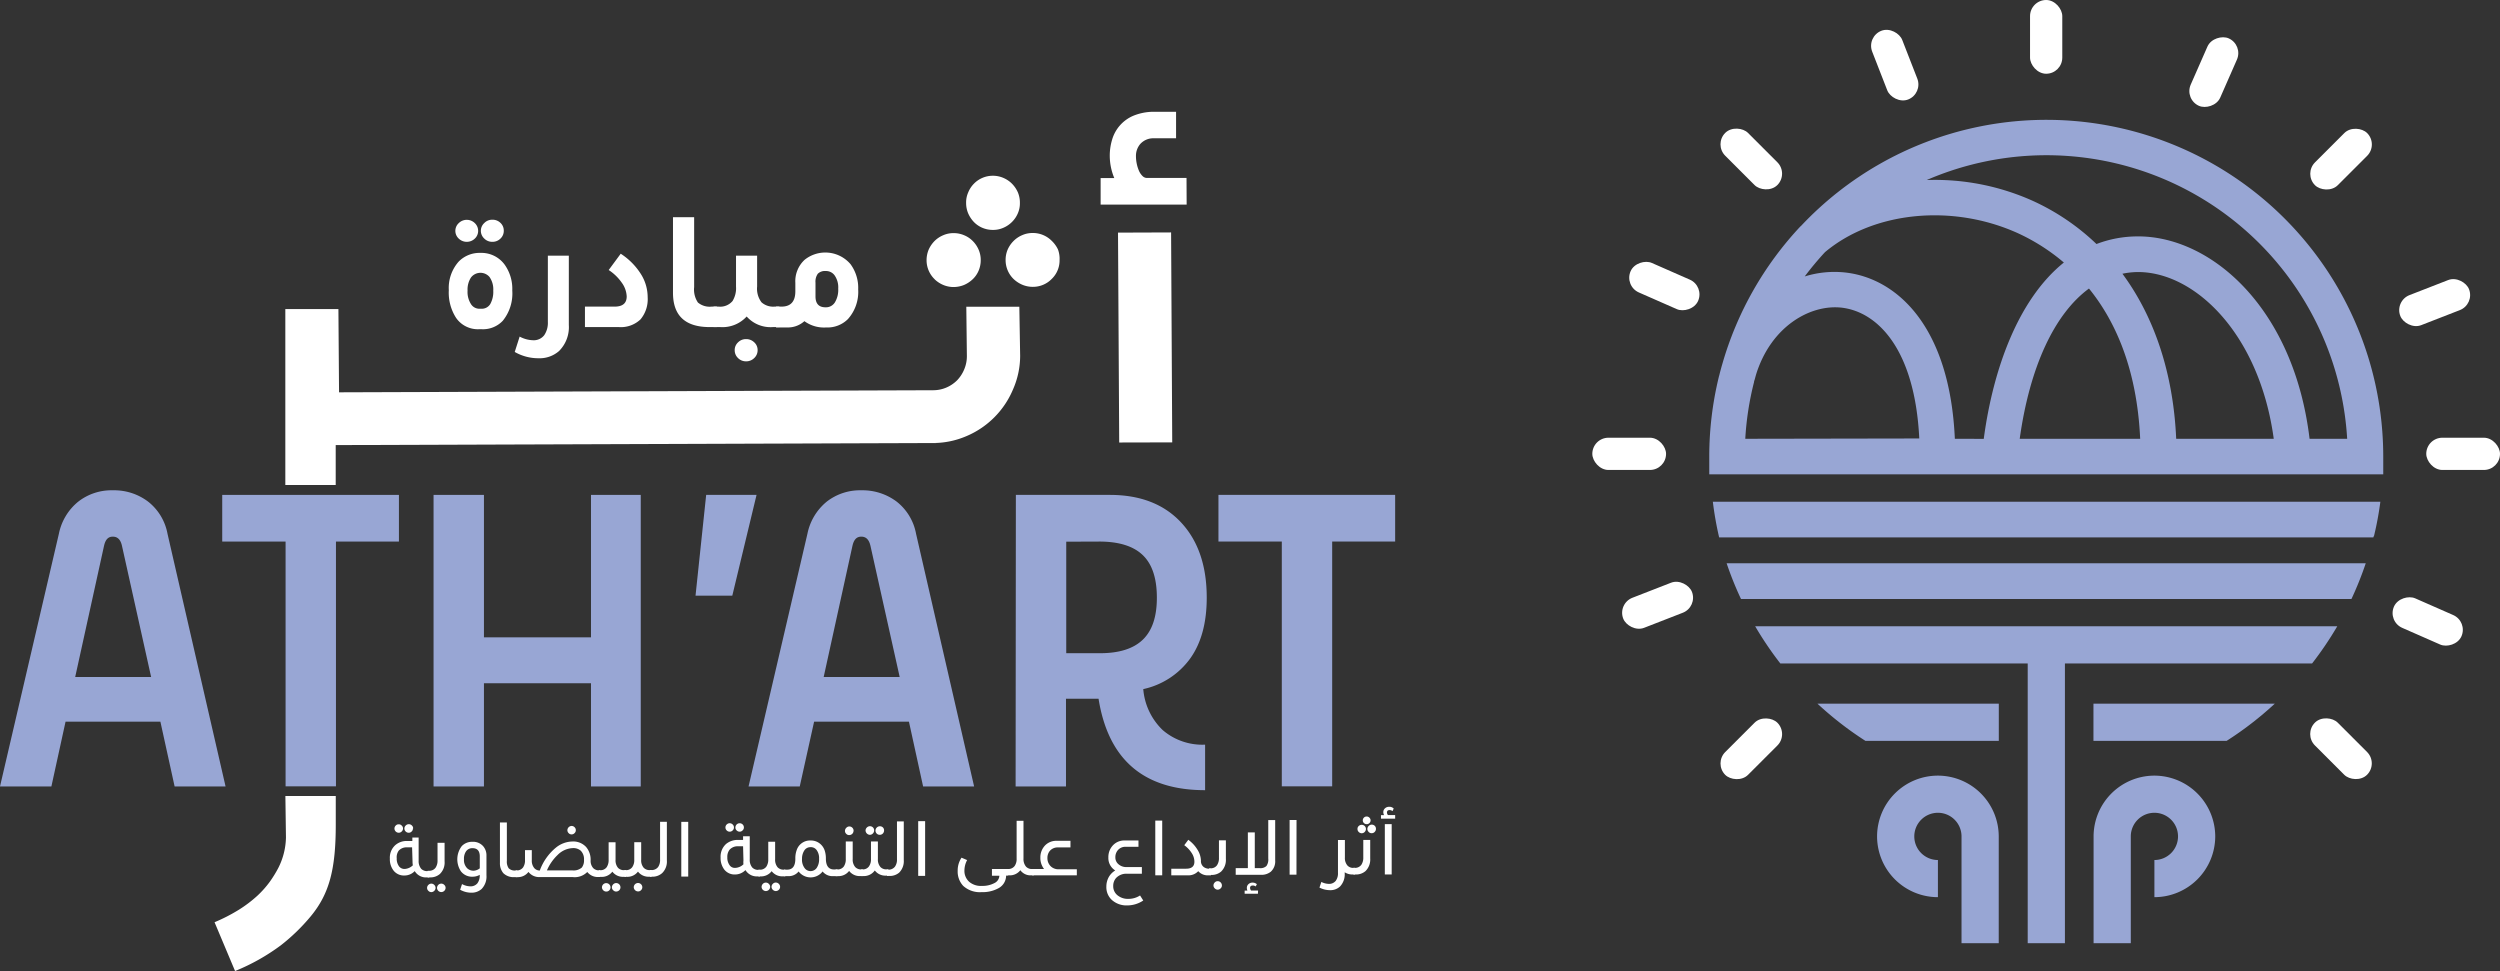 <svg xmlns="http://www.w3.org/2000/svg" viewBox="0 0 397 154.21"><rect x="0" y="0" width="397" height="154.21" fill="#333333" stroke="none"/><defs><style>.cls-1{fill:#98a6d4;}.cls-2{fill:#fff;}</style></defs><g id="Layer_2" data-name="Layer 2"><g id="Calque_1" data-name="Calque 1"><path class="cls-1" d="M378.46,72.51A53.49,53.49,0,0,0,286,35.88l-.1.08h0a53.54,53.54,0,0,0-12.4,21.86c-.08.26-.15.52-.22.78s-.16.59-.23.88-.09.3-.12.45h0a53.58,53.58,0,0,0-1.5,12.56v2.83H378.46ZM277.15,69.68a47.17,47.17,0,0,1,1.39-9c0-.16.08-.31.12-.46.08-.3.16-.59.25-.89,2.4-7.51,8.53-11,13.48-10.48,5.66.62,11.69,6.45,12.39,20.78Zm33.28,0c-.81-18.07-9.37-25.53-17.43-26.41a15.9,15.9,0,0,0-6.41.63,49.22,49.22,0,0,1,3.21-3.85c7.73-6.49,20.28-7.73,30.68-3a31.56,31.56,0,0,1,7.26,4.64c-7.24,5.82-11.24,16.9-12.72,28Zm10.3,0c1.61-11.53,5.57-19.88,11-23.86,4.18,5.15,7.62,12.75,8.13,23.86Zm24.85,0c-.46-10.35-3.43-19.29-8.54-26.21a12.42,12.42,0,0,1,2.45-.27h.17c9.09.12,19.17,10,21.41,26.48Zm21.18,0c-2.48-20.69-15.49-32-27-32.14h-.27a18.37,18.37,0,0,0-6.57,1.21,36.41,36.41,0,0,0-10.06-6.83,37.9,37.9,0,0,0-16.9-3.33,47.84,47.84,0,0,1,66.77,41.09Z"/><path class="cls-1" d="M278.72,99.45a53.91,53.91,0,0,0,4,5.91H322v44.42h5.91V105.36h39.25a55.27,55.27,0,0,0,4-5.91Z"/><path class="cls-1" d="M342.12,123.17a9.67,9.67,0,0,0-9.66,9.66v16.95h5.91V132.83a3.75,3.75,0,1,1,3.75,3.74v5.9a9.67,9.67,0,0,0,9.66-9.64h0A9.68,9.68,0,0,0,342.12,123.17Z"/><path class="cls-1" d="M307.74,123.17a9.66,9.66,0,0,0-9.66,9.65h0a9.66,9.66,0,0,0,9.66,9.65v-5.9a3.75,3.75,0,1,1,3.75-3.74v16.95h5.91V132.83A9.67,9.67,0,0,0,307.74,123.17Z"/><path class="cls-1" d="M332.44,117.65h21.15a54.17,54.17,0,0,0,7.65-5.91h-28.8Z"/><path class="cls-1" d="M296.23,117.65h21.18v-5.91h-28.8A53.9,53.9,0,0,0,296.23,117.65Z"/><path class="cls-1" d="M377,85.08a50.88,50.88,0,0,0,1-5.4h-106A52.85,52.85,0,0,0,273,85.34H376.89C376.92,85.19,377,85.08,377,85.08Z"/><path class="cls-1" d="M276.47,95.12h96.94a53.61,53.61,0,0,0,2.27-5.67H274.19A53.67,53.67,0,0,0,276.47,95.12Z"/><rect class="cls-2" x="385.29" y="69.51" width="11.71" height="5.12" rx="2.56"/><rect class="cls-2" x="252.86" y="69.51" width="11.71" height="5.12" rx="2.56"/><rect class="cls-2" x="322.37" width="5.12" height="11.71" rx="2.56"/><rect class="cls-2" x="369.19" y="113.04" width="5.12" height="11.71" rx="2.56" transform="translate(24.81 297.69) rotate(-45)"/><rect class="cls-2" x="275.55" y="19.39" width="5.12" height="11.71" rx="2.56" transform="translate(63.6 204.05) rotate(-45)"/><rect class="cls-2" x="365.89" y="22.69" width="11.71" height="5.12" rx="2.56" transform="translate(91 270.23) rotate(-44.99)"/><rect class="cls-2" x="272.25" y="116.33" width="11.71" height="5.12" rx="2.56" transform="translate(-2.63 231.44) rotate(-44.99)"/><rect class="cls-2" x="382.99" y="92.85" width="5.12" height="11.71" rx="2.56" transform="translate(140.06 411.96) rotate(-66.28)"/><rect class="cls-2" x="261.75" y="39.58" width="5.12" height="11.71" rx="2.56" transform="translate(116.38 269.13) rotate(-66.28)"/><rect class="cls-2" x="345.71" y="8.89" width="11.71" height="5.12" rx="2.56" transform="translate(199.65 328.71) rotate(-66.28)"/><rect class="cls-2" x="298.34" y="4.51" width="5.12" height="11.71" rx="2.56" transform="translate(16.74 109.89) rotate(-21.28)"/><rect class="cls-2" x="380.77" y="45.48" width="11.71" height="5.12" rx="2.56" transform="translate(8.91 143.54) rotate(-21.27)"/><rect class="cls-2" x="257.37" y="93.54" width="11.71" height="5.12" rx="2.56" transform="translate(-16.93 102.05) rotate(-21.27)"/><path class="cls-2" d="M148.41,44.34a4.42,4.42,0,0,0,1.38.91,4.2,4.2,0,0,0,1.66.33,4.45,4.45,0,0,0,1.67-.34,4.71,4.71,0,0,0,1.37-.92,4,4,0,0,0,.92-1.35,4.2,4.2,0,0,0,.33-1.66,4.06,4.06,0,0,0-.34-1.67,4.38,4.38,0,0,0-.93-1.37,4.12,4.12,0,0,0-1.38-.92,4.2,4.2,0,0,0-1.66-.33,4,4,0,0,0-1.66.34,4.31,4.31,0,0,0-1.38.93,4.66,4.66,0,0,0-.93,1.38,4.38,4.38,0,0,0-.32,1.66,4.18,4.18,0,0,0,1.27,3Z"/><path class="cls-2" d="M167,38.23A4.21,4.21,0,0,0,164,37a4.06,4.06,0,0,0-1.67.34,4.31,4.31,0,0,0-1.38.93,4.51,4.51,0,0,0-.94,1.38,4.2,4.2,0,0,0-.32,1.66,4.18,4.18,0,0,0,1.27,3,4.58,4.58,0,0,0,1.39.91,4.25,4.25,0,0,0,1.67.33,4.14,4.14,0,0,0,3-1.26,4.07,4.07,0,0,0,1.24-3A4.22,4.22,0,0,0,168,39.6,4.71,4.71,0,0,0,167,38.23Z"/><path class="cls-2" d="M154.66,35.26a4.1,4.1,0,0,0,1.35.92,4.25,4.25,0,0,0,1.67.33,4,4,0,0,0,1.66-.34,4.38,4.38,0,0,0,1.37-.93,4.31,4.31,0,0,0,.93-1.38,4,4,0,0,0,.32-1.67,4.2,4.2,0,0,0-.33-1.66,4.58,4.58,0,0,0-.94-1.37,4.28,4.28,0,0,0-1.38-.92,4.2,4.2,0,0,0-1.66-.33,4.18,4.18,0,0,0-3,1.27,4.22,4.22,0,0,0-.9,1.38,3.88,3.88,0,0,0-.33,1.66,4.25,4.25,0,0,0,.33,1.67A4.71,4.71,0,0,0,154.66,35.26Z"/><polygon class="cls-2" points="177.54 36.94 177.73 70.27 186.15 70.25 185.97 36.91 177.54 36.94"/><path class="cls-2" d="M188.42,28.26h-6.29a1,1,0,0,1-.69-.3,2.59,2.59,0,0,1-.56-.81,5.76,5.76,0,0,1-.36-1.13,5.88,5.88,0,0,1-.13-1.27,2.89,2.89,0,0,1,.68-1.88,2.79,2.79,0,0,1,2.19-.91h3.5V17.75h-3.59a8.55,8.55,0,0,0-3.24.65,5.91,5.91,0,0,0-3.33,3.79,8.76,8.76,0,0,0-.37,2.56,9.25,9.25,0,0,0,.72,3.53h-2.17v4.21l13.66,0Z"/><path class="cls-1" d="M0,124.89,9.35,84.76a8.8,8.8,0,0,1,3.09-5.11,8.56,8.56,0,0,1,5.47-1.79,8.93,8.93,0,0,1,5.6,1.79,8.42,8.42,0,0,1,3.09,5.11l9.22,40.13H27.73L25.47,114.6H10.41L8.16,124.89Zm24-17.38L19.37,86.68c-.22-1-.71-1.46-1.46-1.46s-1.17.49-1.39,1.46l-4.58,20.83Z"/><path class="cls-1" d="M35.29,86V78.59H63.35V86h-10v38.87h-8V86Z"/><path class="cls-1" d="M68.85,78.59h8v22.62h17V78.59h7.9v46.3h-7.9V108.5h-17v16.39h-8Z"/><path class="cls-1" d="M112.14,78.59h8l-3.85,16h-5.84Z"/><path class="cls-1" d="M118.87,124.89l9.35-40.13a8.84,8.84,0,0,1,3.08-5.11,8.59,8.59,0,0,1,5.48-1.79,9,9,0,0,1,5.6,1.79,8.42,8.42,0,0,1,3.09,5.11l9.22,40.13h-8.1l-2.25-10.29H129.28L127,124.89Zm24-17.38-4.64-20.83c-.23-1-.71-1.46-1.46-1.46s-1.18.49-1.4,1.46l-4.57,20.83Z"/><path class="cls-1" d="M161.32,78.59h14.92q7.23,0,11.31,4.37t4.08,11.94q0,6-2.62,9.66a12.45,12.45,0,0,1-7.46,4.87,10.15,10.15,0,0,0,3.08,6.5,9.64,9.64,0,0,0,6.74,2.32v7.23q-14.6,0-16.92-14.52h-5.17v13.93h-8Zm8,7.43v17.71h5.37q4.57,0,6.8-2.16t2.22-6.67q0-4.58-2.22-6.73T174.65,86Z"/><path class="cls-1" d="M193.49,86V78.59h28.06V86h-10v38.87h-8V86Z"/><path class="cls-2" d="M161.87,48.71l-8.42,0,.09,7.81a5.33,5.33,0,0,1-.42,2.13A5.57,5.57,0,0,1,152,60.38a5.45,5.45,0,0,1-1.71,1.16,5.37,5.37,0,0,1-2.08.43l-94.37.33-.1-13.22-8.43,0,0,27.94h8V70.68l94.86-.33a13.37,13.37,0,0,0,5.34-1.11,13.85,13.85,0,0,0,7.33-7.34A13.3,13.3,0,0,0,162,56.51Z"/><path class="cls-2" d="M45.41,133a11.15,11.15,0,0,1-1.22,4.84A18.69,18.69,0,0,1,42.86,140a15.52,15.52,0,0,1-2,2.25,20.15,20.15,0,0,1-2.9,2.2,27.56,27.56,0,0,1-3.89,2l3.26,7.75a32.82,32.82,0,0,0,7.26-4.08,30.54,30.54,0,0,0,4.73-4.58c3-3.61,4-7.54,4-14.6v-4.53h-8Z"/><path class="cls-2" d="M68.17,139.33H67.8a2.08,2.08,0,0,1-1.94-1,2.25,2.25,0,0,1-1.67.7,2.08,2.08,0,0,1-1.69-.78,2.93,2.93,0,0,1-.59-1.9,2.67,2.67,0,0,1,.86-2.14,2.73,2.73,0,0,1,1.9-.66h.81V133h1v3.67a1.89,1.89,0,0,0,.41,1.3,1.3,1.3,0,0,0,1,.36h.26ZM64,131.56a.65.65,0,0,1-.2.47.66.66,0,0,1-.48.21.69.69,0,0,1-.48-.2.67.67,0,0,1-.2-.48.65.65,0,0,1,.2-.46.62.62,0,0,1,.48-.2.61.61,0,0,1,.47.2A.6.6,0,0,1,64,131.56Zm1.44,3h-.77a1.68,1.68,0,0,0-1.35.52A1.78,1.78,0,0,0,63,136.3a2,2,0,0,0,.38,1.29,1.07,1.07,0,0,0,.88.4,2,2,0,0,0,1.3-.58,3.58,3.58,0,0,1-.05-.61Zm.13-3a.6.6,0,0,1-.2.48.61.61,0,0,1-.47.2.68.68,0,0,1-.68-.67.63.63,0,0,1,.2-.47.68.68,0,0,1,1,0A.61.61,0,0,1,65.61,131.55Z"/><path class="cls-2" d="M68.5,141.67a.65.65,0,0,1-.47-.2.64.64,0,0,1-.21-.47.65.65,0,0,1,.2-.47.66.66,0,0,1,.48-.21.65.65,0,0,1,.46.2.66.66,0,0,1,.21.48.7.7,0,0,1-.67.67Zm-.59-2.34v-1.05h.26a1.22,1.22,0,0,0,1-.49,2,2,0,0,0,.31-1.17v-2.78H70.6v2.95a2.5,2.5,0,0,1-.75,2,2.29,2.29,0,0,1-1.59.54Zm2.17,2.33a.68.68,0,0,1-.68-.66.69.69,0,0,1,.2-.48.67.67,0,0,1,.48-.2.65.65,0,0,1,.47.2.62.62,0,0,1,.21.47.67.67,0,0,1-.2.47A.69.69,0,0,1,70.08,141.66Z"/><path class="cls-2" d="M76.19,138.92a2.3,2.3,0,0,1-1.12.3,2.22,2.22,0,0,1-1.88-.86,3.46,3.46,0,0,1,.14-4,2.24,2.24,0,0,1,1.7-.68,2.12,2.12,0,0,1,1.69.69,2.21,2.21,0,0,1,.53,1.53V139a2.83,2.83,0,0,1-.77,2.17,2.37,2.37,0,0,1-1.66.59,3.63,3.63,0,0,1-1.75-.47l.3-.9a2.81,2.81,0,0,0,1.3.36,1.38,1.38,0,0,0,1.14-.48,2,2,0,0,0,.37-1.24Zm0-1V136c0-.87-.39-1.31-1.16-1.31a1.2,1.2,0,0,0-1.06.56,2.09,2.09,0,0,0-.29,1.21,1.84,1.84,0,0,0,.52,1.43,1.47,1.47,0,0,0,1,.38A1.71,1.71,0,0,0,76.19,137.89Z"/><path class="cls-2" d="M82.17,139.29h-.49a2.33,2.33,0,0,1-1.75-.63,2.42,2.42,0,0,1-.54-1.63l0-6.42h1.1l0,6.09a1.85,1.85,0,0,0,.29,1.18,1.34,1.34,0,0,0,1.08.35h.3Z"/><path class="cls-2" d="M82.15,139.29h-.24v-1.06h.15a1.23,1.23,0,0,0,1-.48,1.93,1.93,0,0,0,.31-1.18V135h1.08v1.59a1.83,1.83,0,0,0,.39,1.26,1.14,1.14,0,0,0,.88.39,8.41,8.41,0,0,1,2.6-3.67,4.26,4.26,0,0,1,2.57-.94,2.76,2.76,0,0,1,2.19.88,3.1,3.1,0,0,1,.71,2.13,1.71,1.71,0,0,0,.42,1.22,1.26,1.26,0,0,0,.94.35h.15v1.06h-.26a2.13,2.13,0,0,1-1.78-.8,2.79,2.79,0,0,1-2.32.81l-5.25,0a2.14,2.14,0,0,1-1.77-.82A2.1,2.1,0,0,1,82.15,139.29Zm4.7-1.07H90.9a2,2,0,0,0,1.49-.45,1.85,1.85,0,0,0,.35-1.24,1.88,1.88,0,0,0-.52-1.44,1.77,1.77,0,0,0-1.24-.41,3.56,3.56,0,0,0-2.42,1.08A7.42,7.42,0,0,0,86.85,138.22Zm4.59-6.4a.62.62,0,0,1-.2.48.61.61,0,0,1-.47.2.59.59,0,0,1-.47-.2.65.65,0,0,1-.2-.47.7.7,0,0,1,.66-.67.66.66,0,0,1,.48.2A.62.62,0,0,1,91.44,131.82Z"/><path class="cls-2" d="M95.08,139.25v-1.06h.26a1.2,1.2,0,0,0,1-.48,2,2,0,0,0,.31-1.18v-2.78h1.1v2.78a1.83,1.83,0,0,0,.4,1.29,1.3,1.3,0,0,0,1,.36h.26v1.06h-.36a2.11,2.11,0,0,1-1.81-.82,2.1,2.1,0,0,1-1.79.83Zm1.2,2.33a.66.66,0,0,1-.48-.2.68.68,0,0,1-.21-.46.68.68,0,0,1,1.36,0,.67.67,0,0,1-.2.47A.65.65,0,0,1,96.28,141.58Zm1.57,0a.62.62,0,0,1-.47-.21.6.6,0,0,1-.21-.46.65.65,0,0,1,.2-.47.66.66,0,0,1,.48-.21.68.68,0,0,1,.68.68.65.65,0,0,1-.2.47A.72.72,0,0,1,97.85,141.58Z"/><path class="cls-2" d="M99.15,139.24v-1.06h.26a1.18,1.18,0,0,0,1-.49,1.93,1.93,0,0,0,.31-1.17v-2.78h1.1v2.77a1.8,1.8,0,0,0,.4,1.29,1.27,1.27,0,0,0,1,.37h.26v1.05h-.36a2.1,2.1,0,0,1-1.81-.81,2.1,2.1,0,0,1-1.79.83Zm2.17,2.32a.7.7,0,0,1-.68-.66.68.68,0,0,1,1.16-.48.67.67,0,0,1,.2.48.65.65,0,0,1-.2.46A.63.63,0,0,1,101.32,141.56Z"/><path class="cls-2" d="M103.57,139.22h-.35v-1.05h.23a1.3,1.3,0,0,0,1.06-.49,1.93,1.93,0,0,0,.31-1.18l0-6h1.08l0,6.14a2.56,2.56,0,0,1-.74,2A2.29,2.29,0,0,1,103.57,139.22Z"/><path class="cls-2" d="M109.29,139.2h-1.1l0-8.69h1.1Z"/><path class="cls-2" d="M120.69,139.17h-.37a2.1,2.1,0,0,1-1.94-1,2.33,2.33,0,0,1-1.67.7,2.08,2.08,0,0,1-1.69-.78,3,3,0,0,1-.59-1.91,2.72,2.72,0,0,1,.85-2.14,2.87,2.87,0,0,1,1.91-.66H118v-.58h1.06v3.68a1.83,1.83,0,0,0,.41,1.29,1.27,1.27,0,0,0,1,.36h.26Zm-4.14-7.78a.63.63,0,0,1-.2.48.66.66,0,0,1-.95,0,.65.65,0,0,1-.2-.47.63.63,0,0,1,.2-.47.66.66,0,0,1,.95,0A.62.62,0,0,1,116.55,131.39Zm1.45,3h-.77a1.72,1.72,0,0,0-1.36.53,1.8,1.8,0,0,0-.37,1.21,2,2,0,0,0,.38,1.29,1,1,0,0,0,.88.4,2,2,0,0,0,1.3-.57,2.88,2.88,0,0,1,0-.62Zm.13-3a.61.61,0,0,1-.2.47.62.62,0,0,1-.47.21.66.66,0,0,1-.48-.2.63.63,0,0,1-.2-.48.68.68,0,0,1,.67-.66.68.68,0,0,1,.48.19A.65.65,0,0,1,118.13,131.39Z"/><path class="cls-2" d="M120.43,139.17v-1.06h.26a1.22,1.22,0,0,0,1-.48,2,2,0,0,0,.31-1.18v-2.78h1.09v2.78a1.83,1.83,0,0,0,.41,1.29,1.27,1.27,0,0,0,.95.36h.26v1.06h-.37a2.1,2.1,0,0,1-1.8-.82,2.11,2.11,0,0,1-1.8.83Zm1.19,2.33a.69.69,0,0,1-.48-.2.66.66,0,0,1-.2-.46.69.69,0,0,1,.2-.48.63.63,0,0,1,.48-.2.61.61,0,0,1,.47.2.62.62,0,0,1,.21.47.67.67,0,0,1-.2.47A.69.69,0,0,1,121.62,141.5Zm1.58,0a.66.66,0,0,1-.48-.21.63.63,0,0,1-.2-.46.65.65,0,0,1,.2-.47.63.63,0,0,1,.48-.21.65.65,0,0,1,.47.2.66.66,0,0,1,.21.48.65.65,0,0,1-.2.47A.69.69,0,0,1,123.2,141.5Z"/><path class="cls-2" d="M130.63,138.39a2.4,2.4,0,0,1-3.81,0,2,2,0,0,1-1.64.74h-.68V138.1h.5c.87,0,1.3-.58,1.3-1.74a3.74,3.74,0,0,1,.2-1.32,2.23,2.23,0,0,1,2.22-1.57,2.27,2.27,0,0,1,1.46.48,2.35,2.35,0,0,1,.77,1.08,4,4,0,0,1,.2,1.31c0,1.16.44,1.74,1.31,1.73H133v1.06h-.69A2,2,0,0,1,130.63,138.39Zm-3.27-2a2.2,2.2,0,0,0,.49,1.56,1.18,1.18,0,0,0,1.85-.14,2.38,2.38,0,0,0,.37-1.43,2.15,2.15,0,0,0-.41-1.42,1.12,1.12,0,0,0-.95-.43,1.14,1.14,0,0,0-1,.55A2.37,2.37,0,0,0,127.36,136.36Z"/><path class="cls-2" d="M133.07,139.13h-.37v-1.06H133a1.2,1.2,0,0,0,1-.48,2,2,0,0,0,.31-1.18v-2.78h1.1v2.78a1.79,1.79,0,0,0,.41,1.29,1.26,1.26,0,0,0,1,.36H137v1.06h-.36a2.1,2.1,0,0,1-1.8-.82A2.11,2.11,0,0,1,133.07,139.13Zm2.47-7.18a.68.68,0,0,1-.68.66.61.61,0,0,1-.48-.2.63.63,0,0,1-.2-.46.69.69,0,0,1,.2-.48.66.66,0,0,1,1,0A.64.64,0,0,1,135.54,132Z"/><path class="cls-2" d="M137.14,139.12h-.37v-1.06H137a1.18,1.18,0,0,0,1-.49,1.91,1.91,0,0,0,.31-1.17v-2.78h1.1v2.78a1.79,1.79,0,0,0,.41,1.29,1.26,1.26,0,0,0,1,.36h.26v1h-.36a2.1,2.1,0,0,1-1.8-.82A2.13,2.13,0,0,1,137.14,139.12Zm1.67-7.23a.65.65,0,0,1-.2.47.67.67,0,0,1-.48.21.72.72,0,0,1-.68-.68.65.65,0,0,1,.2-.47.68.68,0,0,1,1,0A.63.63,0,0,1,138.81,131.89Zm1.58,0a.69.69,0,0,1-.2.48.67.67,0,0,1-.48.2.67.67,0,0,1-.48-1.15.7.7,0,0,1,1,0A.65.65,0,0,1,140.39,131.88Z"/><path class="cls-2" d="M141.19,139.1h-.35v-1h.23a1.26,1.26,0,0,0,1.06-.49,1.91,1.91,0,0,0,.31-1.17l0-6h1.08l0,6.14a2.56,2.56,0,0,1-.74,2A2.29,2.29,0,0,1,141.19,139.1Z"/><path class="cls-2" d="M146.91,139.09h-1.1l0-8.69h1.1Z"/><path class="cls-2" d="M159.77,139.05a2.28,2.28,0,0,1-1.21,2,5.24,5.24,0,0,1-2.7.62,3.89,3.89,0,0,1-2.91-1,3.33,3.33,0,0,1-.87-2.38,3.66,3.66,0,0,1,.61-2.09l.89.38a3.57,3.57,0,0,0-.43,1.66,2.32,2.32,0,0,0,.77,1.8,2.84,2.84,0,0,0,2,.64,4,4,0,0,0,2-.45,1.36,1.36,0,0,0,.78-1.16h-1.18V138h2.58v1Z"/><path class="cls-2" d="M160.19,139h-.35V138h.24a1.24,1.24,0,0,0,1.05-.49,1.91,1.91,0,0,0,.31-1.17l0-6h1.09v6a1.84,1.84,0,0,0,.41,1.29,1.27,1.27,0,0,0,1,.37h.23V139h-.34a2,2,0,0,1-1.8-.81A2.1,2.1,0,0,1,160.19,139Z"/><path class="cls-2" d="M171,139l-7.09,0V138h1.89a2.84,2.84,0,0,1-.59-1.8,2.73,2.73,0,0,1,.8-2,2.49,2.49,0,0,1,1.79-.68h2.19v1.05h-2a1.62,1.62,0,0,0-1.3.58,1.73,1.73,0,0,0-.36,1.1,1.79,1.79,0,0,0,.51,1.3,1.73,1.73,0,0,0,1.28.49H171Z"/><path class="cls-2" d="M181.55,143a4.56,4.56,0,0,1-2.54.78,3.46,3.46,0,0,1-2.45-.87,2.74,2.74,0,0,1-.87-2.1,3.13,3.13,0,0,1,.41-1.58,2.91,2.91,0,0,1,1-1,2.31,2.31,0,0,1-1.09-2.08,2.69,2.69,0,0,1,.81-2,2.45,2.45,0,0,1,1.78-.68h2.19v1h-2a1.57,1.57,0,0,0-1.31.58,1.7,1.7,0,0,0-.36,1.09,1.38,1.38,0,0,0,.52,1.12,1.84,1.84,0,0,0,1.27.43h2.42v1.06H179a2.24,2.24,0,0,0-1.75.66,1.87,1.87,0,0,0-.47,1.3,1.83,1.83,0,0,0,.81,1.56,2.57,2.57,0,0,0,1.58.47,3.35,3.35,0,0,0,1.87-.54Z"/><path class="cls-2" d="M184.56,139h-1.1l0-8.69h1.1Z"/><path class="cls-2" d="M188.59,139H186v-1.05h2.36c.88,0,1.32-.38,1.31-1.14a2.52,2.52,0,0,0-.43-1.35,4.44,4.44,0,0,0-1.18-1.24l.64-.86A5.37,5.37,0,0,1,190.2,135a3.45,3.45,0,0,1,.51,1.68,1.17,1.17,0,0,0,.44,1,1.43,1.43,0,0,0,.89.27h.26v1.05h-.36a2,2,0,0,1-1.66-.66A2.1,2.1,0,0,1,188.59,139Z"/><path class="cls-2" d="M192,138.94v-1.05h.26a1.21,1.21,0,0,0,1-.49,2,2,0,0,0,.31-1.17v-2.78h1.1v2.95a2.57,2.57,0,0,1-.75,2,2.29,2.29,0,0,1-1.59.54Zm1.37,2.34a.64.64,0,0,1-.47-.21.63.63,0,0,1-.2-.46.65.65,0,0,1,.2-.47.62.62,0,0,1,.46-.21.67.67,0,0,1,.48.2.69.69,0,0,1,.2.48.61.61,0,0,1-.2.46A.66.66,0,0,1,193.41,141.28Z"/><path class="cls-2" d="M200.23,138.92h-4v-1.06h1.93l0-5.68h1.1l0,5.68h.78a1.37,1.37,0,0,0,1.07-.34,1.79,1.79,0,0,0,.29-1.2l0-6.09h1.1l0,6.42a2.2,2.2,0,0,1-.7,1.78A2.36,2.36,0,0,1,200.23,138.92Zm-.47,3h-2.11v-.49h.44A1.09,1.09,0,0,1,198,141a.79.79,0,0,1,.26-.6.89.89,0,0,1,.64-.24,1,1,0,0,1,.69.25l-.19.36a.71.71,0,0,0-.44-.15q-.45,0-.45.39a.73.73,0,0,0,.16.41h1.11Z"/><path class="cls-2" d="M205.88,138.9h-1.09l0-8.68h1.1Z"/><path class="cls-2" d="M213.54,138.52v.17a2.8,2.8,0,0,1-.74,2.08,2.22,2.22,0,0,1-1.61.59,3.73,3.73,0,0,1-1.66-.41l.3-.9a2.73,2.73,0,0,0,1.18.31,1.33,1.33,0,0,0,1.11-.49,2,2,0,0,0,.35-1.26l0-5.22h1.1v2.77a1.8,1.8,0,0,0,.41,1.29,1.23,1.23,0,0,0,.95.37h.26v1.05h-.36A2.28,2.28,0,0,1,213.54,138.52Z"/><path class="cls-2" d="M215.29,138.87h-.37v-1.05h.26a1.23,1.23,0,0,0,1-.49,2,2,0,0,0,.31-1.18v-2.77h1.1v2.95a2.57,2.57,0,0,1-.75,2A2.29,2.29,0,0,1,215.29,138.87Zm1.62-7.23a.69.69,0,0,1-.2.48.65.65,0,0,1-.94,0,.63.63,0,0,1-.2-.48.58.58,0,0,1,.2-.47.68.68,0,0,1,.94,0A.65.65,0,0,1,216.91,131.64Zm.74-1.37a.6.6,0,0,1-.18.43.63.63,0,0,1-.88,0,.58.58,0,0,1-.18-.43.61.61,0,0,1,.61-.61.62.62,0,0,1,.44.18A.59.59,0,0,1,217.65,130.27Zm.85,1.36a.66.66,0,0,1-.2.48.62.62,0,0,1-.48.2.58.58,0,0,1-.47-.2.62.62,0,0,1-.21-.47.65.65,0,0,1,.2-.47.68.68,0,0,1,1,0A.66.66,0,0,1,218.5,131.63Z"/><path class="cls-2" d="M221.55,130H219.3v-.56h.49a1,1,0,0,1-.12-.45.79.79,0,0,1,.26-.62.93.93,0,0,1,.67-.25.91.91,0,0,1,.72.28l-.19.41a.69.69,0,0,0-.46-.17q-.42,0-.42.39a.66.66,0,0,0,.16.4h1.14Zm-.55,8.87h-1.09l0-8H221Z"/><path class="cls-2" d="M76.5,52.28h-.42a4.2,4.2,0,0,1-3.66-1.81,7.4,7.4,0,0,1-1.15-4.37,6.33,6.33,0,0,1,1.57-4.56,4.63,4.63,0,0,1,3.45-1.38A4.57,4.57,0,0,1,80.12,42a6.62,6.62,0,0,1,1.23,4.14,6.89,6.89,0,0,1-1.5,4.79A4.32,4.32,0,0,1,76.5,52.28Zm-.57-15.63a1.66,1.66,0,0,1-.53,1.24,1.84,1.84,0,0,1-2.55,0,1.67,1.67,0,0,1,0-2.46,1.82,1.82,0,0,1,2.55,0A1.69,1.69,0,0,1,75.93,36.65Zm-1.68,9.5a3.55,3.55,0,0,0,.6,2.23,1.58,1.58,0,0,0,1.31.65h.29a1.58,1.58,0,0,0,1.4-.74,4,4,0,0,0,.48-2.14,3.42,3.42,0,0,0-.6-2.17,1.89,1.89,0,0,0-2.94.09A3.5,3.5,0,0,0,74.25,46.15ZM80,36.65a1.66,1.66,0,0,1-.53,1.24,1.77,1.77,0,0,1-1.3.51,1.74,1.74,0,0,1-1.27-.52,1.67,1.67,0,0,1,0-2.46,1.75,1.75,0,0,1,1.27-.53,1.8,1.8,0,0,1,1.3.5A1.66,1.66,0,0,1,80,36.65Z"/><path class="cls-2" d="M90.33,40.6v11a5.36,5.36,0,0,1-1.55,4.14,4.66,4.66,0,0,1-3.25,1.15,7.51,7.51,0,0,1-3.79-1l.78-2.44a4.75,4.75,0,0,0,2.12.58,2.1,2.1,0,0,0,1.79-.81A3.49,3.49,0,0,0,87,51.13V40.6Z"/><path class="cls-2" d="M98.26,51.94H92.89V48.69h4.72c1.27,0,1.91-.54,1.91-1.62a4,4,0,0,0-.79-2.19,7.56,7.56,0,0,0-2.07-2l1.91-2.59a10.54,10.54,0,0,1,3.28,3.35,6.92,6.92,0,0,1,1,3.56,5,5,0,0,1-1.13,3.51A4.52,4.52,0,0,1,98.26,51.94Z"/><path class="cls-2" d="M113.84,51.94h-1.15q-5.82,0-5.82-5.45v-12h3.36V45.6a3.69,3.69,0,0,0,.6,2.44,2.9,2.9,0,0,0,2.17.65h.84Z"/><path class="cls-2" d="M113.31,51.94V48.69h.79a2.56,2.56,0,0,0,2.23-.89,3.91,3.91,0,0,0,.55-2.3V40.6h3.35v4.9a3.59,3.59,0,0,0,.7,2.51,2.79,2.79,0,0,0,2.07.68h.76v3.25h-1a5.08,5.08,0,0,1-4.19-1.68,5.19,5.19,0,0,1-4.21,1.68Zm5.16,5.44a1.75,1.75,0,0,1-1.27-.52,1.69,1.69,0,0,1-.53-1.26,1.65,1.65,0,0,1,.53-1.23,1.75,1.75,0,0,1,1.27-.52,1.82,1.82,0,0,1,1.3.51,1.64,1.64,0,0,1,.54,1.24,1.69,1.69,0,0,1-.54,1.26A1.79,1.79,0,0,1,118.47,57.38Z"/><path class="cls-2" d="M123.24,48.69h.86c1.47,0,2.2-.81,2.2-2.43V44.92a4.64,4.64,0,0,1,1.47-3.66,5.25,5.25,0,0,1,7.3.7,6.35,6.35,0,0,1,1.21,4,6.47,6.47,0,0,1-1.63,4.71A4.58,4.58,0,0,1,131.2,52,5.26,5.26,0,0,1,127.74,51a3.92,3.92,0,0,1-2.72,1h-1.78Zm6.26-1.62c0,1.15.53,1.73,1.59,1.73a1.67,1.67,0,0,0,1.49-.78,3.84,3.84,0,0,0,.53-2.18,3.33,3.33,0,0,0-.58-2.12,1.67,1.67,0,0,0-1.41-.68,1.59,1.59,0,0,0-1.25.43,2.16,2.16,0,0,0-.37,1.42Z"/></g></g></svg>
